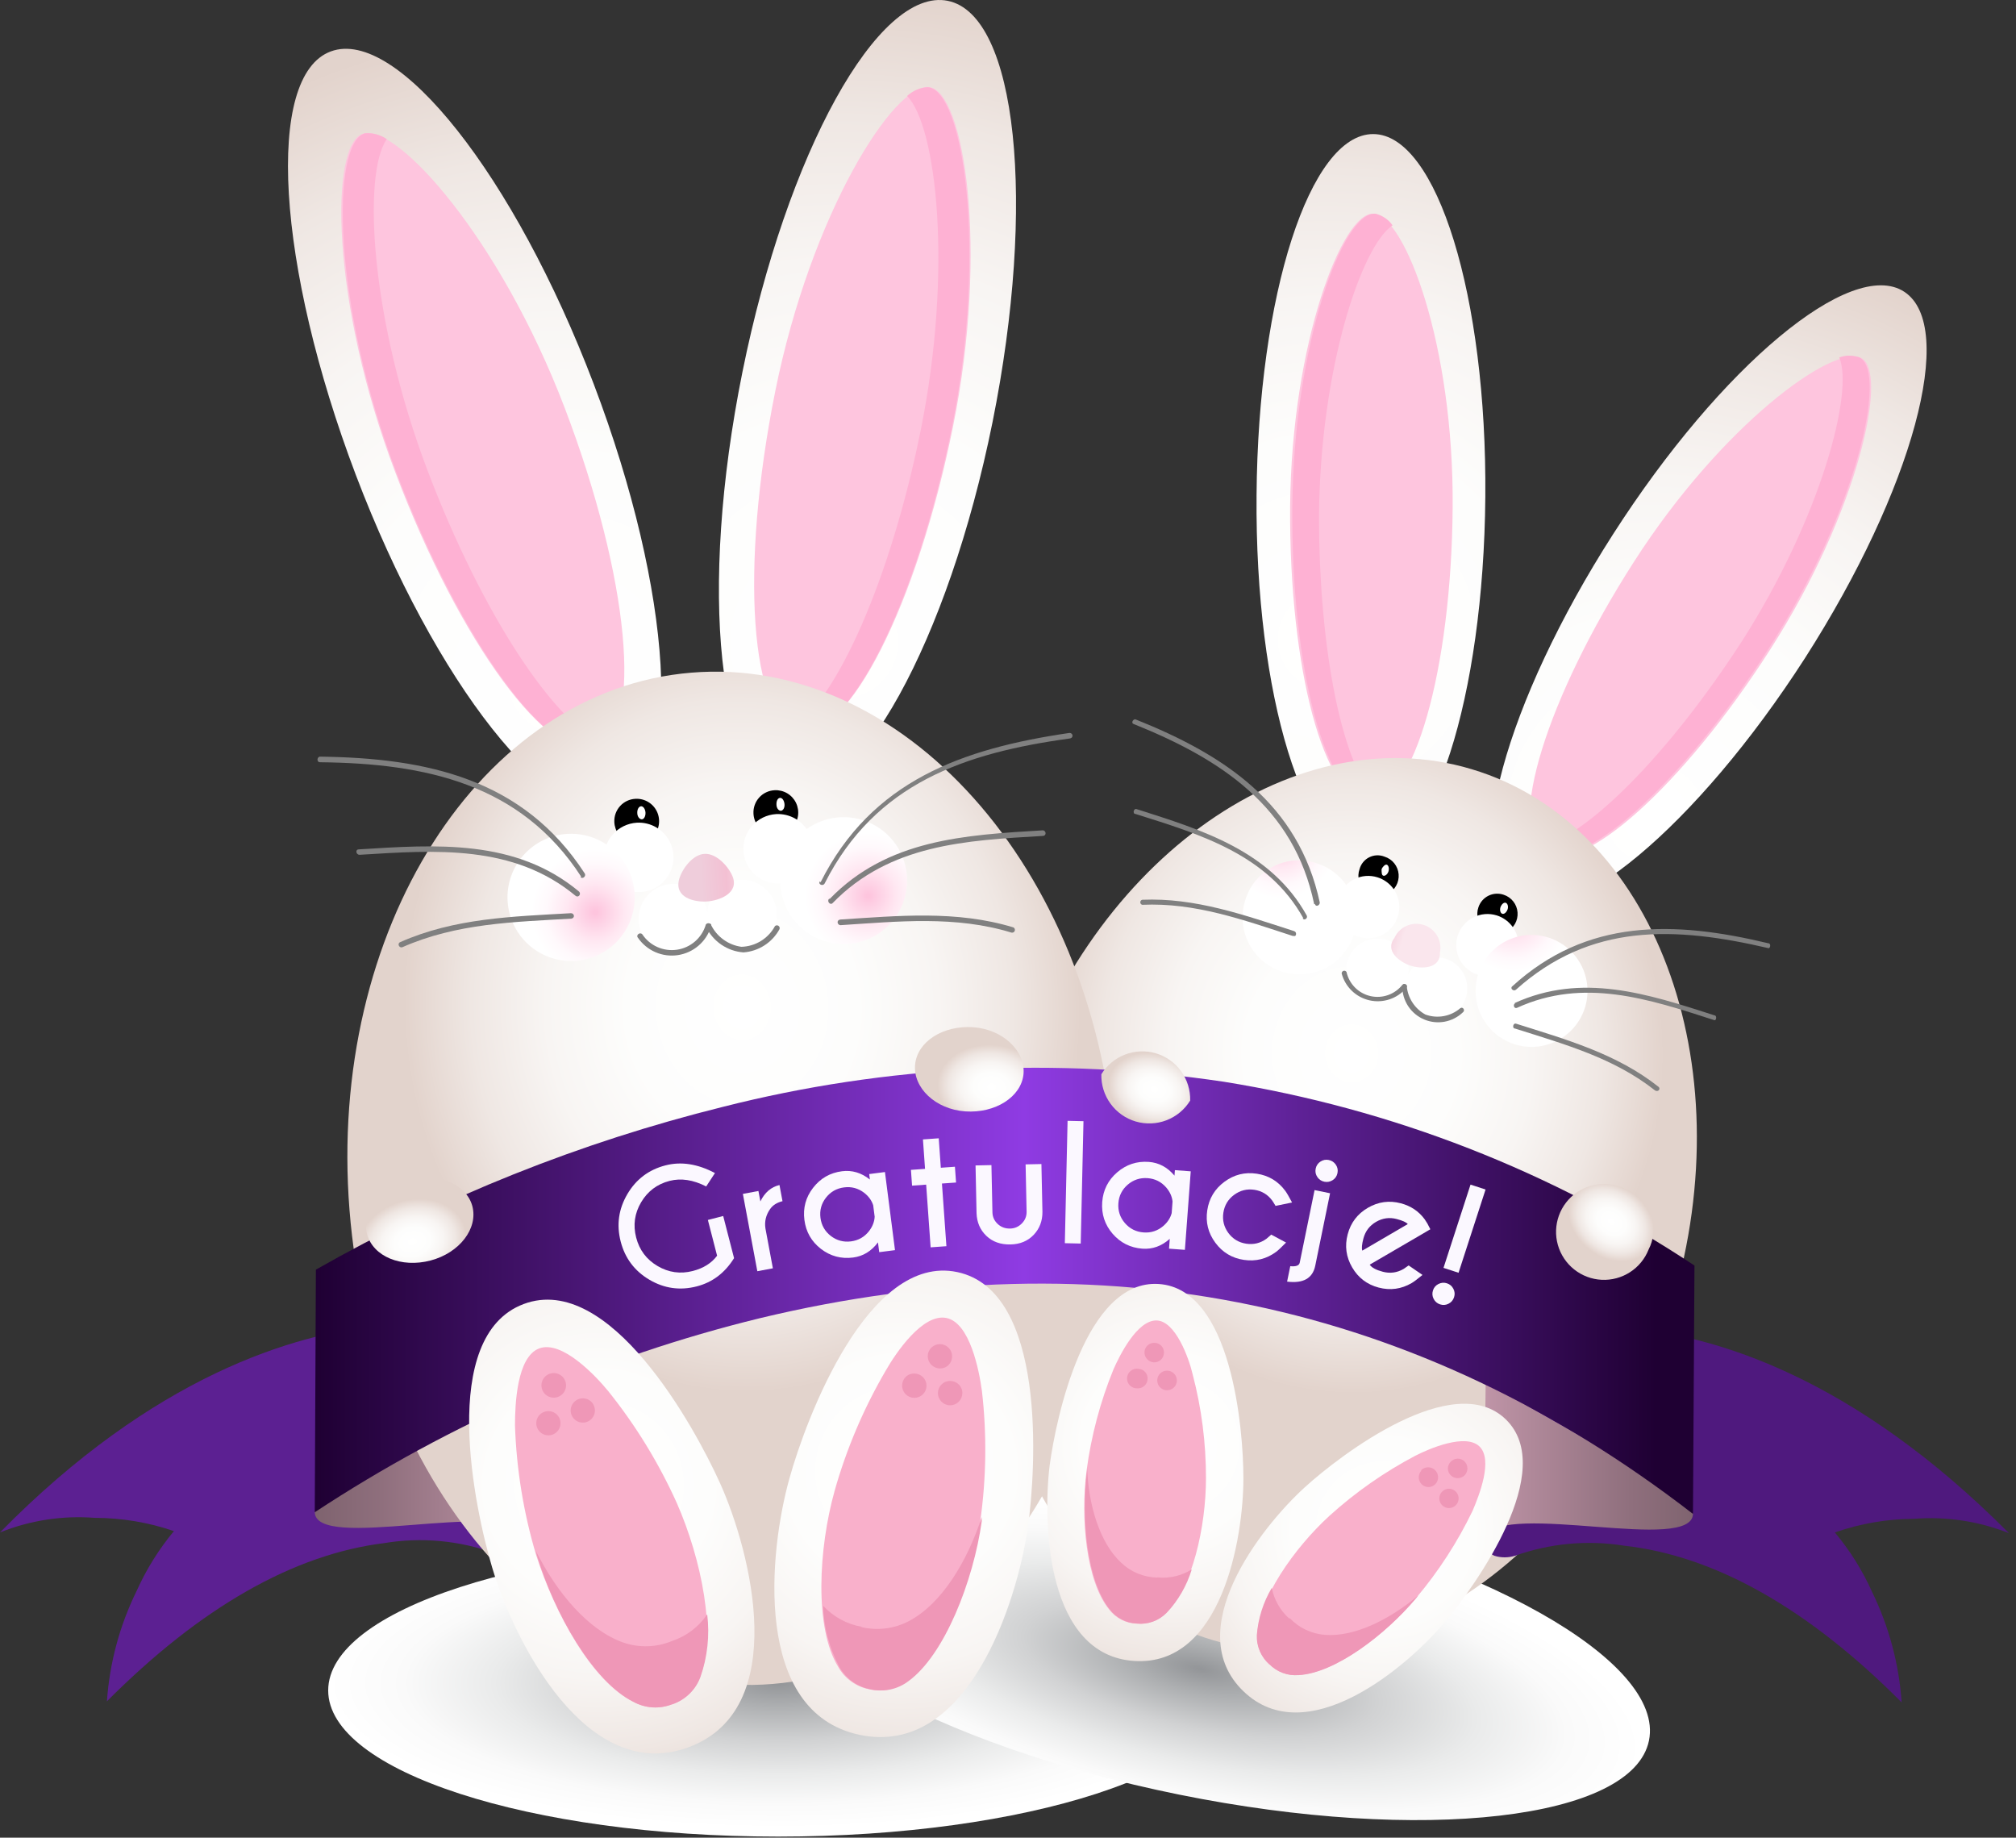 <svg width="271" height="247" viewBox="0 0 271 247" fill="none" xmlns="http://www.w3.org/2000/svg">
<rect x="0" y="0" width="271" height="247" fill="#333333" stroke="none"/>
<path style="mix-blend-mode:multiply" d="M104.593 246.855C137.993 246.855 165.069 238.061 165.069 227.214C165.069 216.367 137.993 207.574 104.593 207.574C71.193 207.574 44.117 216.367 44.117 227.214C44.117 238.061 71.193 246.855 104.593 246.855Z" fill="url(#paint0_radial_19549_82254)"/>
<path style="mix-blend-mode:multiply" d="M221.665 233.937C219.508 244.572 191.239 247.833 158.505 241.211C125.772 234.589 100.989 220.568 103.146 209.932C105.304 199.297 133.573 196.036 166.306 202.683C199.04 209.33 223.822 223.302 221.665 233.937Z" fill="url(#paint1_radial_19549_82254)"/>
<path d="M168.912 66.556C168.686 93.42 175.383 115.268 183.962 115.318C192.54 115.368 199.438 93.671 199.664 66.782C199.89 39.892 193.167 18.07 184.614 18.02C176.061 17.97 169.112 39.666 168.912 66.556Z" fill="url(#paint2_radial_19549_82254)"/>
<path d="M173.425 68.061C173.275 89.884 178.016 107.618 184.036 107.668C190.056 107.718 195.097 90.109 195.273 68.237C195.449 46.364 188.877 29.107 184.663 28.73C180.449 28.354 173.601 46.289 173.425 68.061Z" fill="#FEC5DE"/>
<path d="M184.936 28.731C185.849 28.964 186.65 29.516 187.193 30.286C182.979 33.095 177.461 49.675 177.31 69.316C177.31 87.727 180.521 103.228 185.212 107.643C184.925 107.722 184.63 107.764 184.334 107.768C178.314 107.768 173.548 89.984 173.723 68.162C173.899 46.339 180.571 28.229 184.936 28.731Z" fill="#FEB1D3"/>
<path d="M242.634 88.455C228.111 111.03 210.578 125.728 203.454 121.063C196.33 116.397 202.325 94.45 216.823 71.824C231.322 49.199 248.855 34.55 255.979 39.216C263.102 43.882 257.132 65.829 242.634 88.455Z" fill="url(#paint3_radial_19549_82254)"/>
<path d="M237.995 87.249C226.231 105.635 212.535 117.876 207.518 114.615C202.502 111.354 207.87 93.846 219.659 75.485C231.448 57.124 246.347 46.288 250.16 48.094C253.973 49.9 249.784 68.863 237.995 87.249Z" fill="#FEC5DE"/>
<path d="M249.953 48.044C249.08 47.72 248.118 47.72 247.244 48.044C249.226 52.685 244.736 69.616 234.201 86.121C224.168 101.622 212.981 112.784 206.609 113.938C206.803 114.156 207.022 114.35 207.262 114.515C212.278 117.751 225.999 105.51 237.788 87.124C249.577 68.738 253.791 49.976 249.953 48.044Z" fill="#FEB1D3"/>
<path d="M224.802 175.119C215.195 207.426 187.453 227.743 163.021 220.444C138.59 213.145 126.425 181.038 136.032 148.731C145.639 116.424 173.306 96.056 197.812 103.38C222.318 110.705 234.409 142.786 224.802 175.119Z" fill="url(#paint4_radial_19549_82254)"/>
<path d="M198.739 121.941C198.56 122.45 198.538 123 198.673 123.521C198.809 124.043 199.097 124.512 199.501 124.869C199.904 125.226 200.405 125.454 200.939 125.525C201.473 125.596 202.017 125.505 202.499 125.266C202.982 125.026 203.382 124.648 203.649 124.18C203.916 123.712 204.037 123.175 203.996 122.638C203.956 122.1 203.757 121.587 203.424 121.164C203.09 120.74 202.638 120.426 202.125 120.261C201.793 120.147 201.441 120.1 201.09 120.123C200.739 120.146 200.396 120.238 200.082 120.394C199.767 120.551 199.486 120.768 199.255 121.033C199.025 121.299 198.849 121.608 198.739 121.941Z" fill="black"/>
<path d="M201.698 121.941C201.572 122.342 201.698 122.743 201.948 122.818C202.199 122.894 202.5 122.643 202.651 122.242C202.801 121.84 202.651 121.414 202.4 121.339C202.149 121.263 201.848 121.539 201.698 121.941Z" fill="white"/>
<path d="M182.757 116.823C182.577 117.332 182.553 117.884 182.688 118.407C182.823 118.93 183.112 119.4 183.516 119.758C183.921 120.116 184.423 120.344 184.959 120.415C185.495 120.485 186.039 120.393 186.522 120.151C187.005 119.91 187.405 119.529 187.67 119.059C187.936 118.588 188.054 118.049 188.011 117.511C187.967 116.972 187.764 116.459 187.427 116.037C187.09 115.615 186.634 115.304 186.118 115.143C185.789 115.01 185.435 114.949 185.08 114.963C184.725 114.977 184.377 115.067 184.059 115.226C183.741 115.385 183.461 115.609 183.237 115.885C183.012 116.16 182.849 116.48 182.757 116.823Z" fill="black"/>
<path d="M185.719 116.823C185.719 117.224 185.719 117.625 185.945 117.701C186.17 117.776 186.521 117.525 186.647 117.124C186.772 116.722 186.647 116.296 186.421 116.221C186.195 116.145 185.844 116.522 185.719 116.823Z" fill="white"/>
<path d="M181.177 129.063C180.924 129.852 180.91 130.698 181.138 131.495C181.366 132.292 181.825 133.003 182.457 133.539C183.089 134.074 183.866 134.411 184.689 134.505C185.512 134.599 186.344 134.447 187.081 134.068C187.818 133.689 188.426 133.101 188.828 132.376C189.23 131.652 189.408 130.824 189.34 129.999C189.272 129.173 188.961 128.386 188.445 127.737C187.93 127.089 187.233 126.607 186.444 126.354C185.387 126.015 184.237 126.11 183.25 126.618C182.262 127.126 181.516 128.006 181.177 129.063Z" fill="white"/>
<path d="M189.06 131.573C188.807 132.362 188.793 133.208 189.021 134.005C189.249 134.801 189.708 135.513 190.34 136.048C190.972 136.584 191.748 136.92 192.572 137.015C193.395 137.109 194.227 136.957 194.964 136.578C195.701 136.199 196.309 135.61 196.711 134.886C197.113 134.161 197.291 133.334 197.223 132.508C197.155 131.683 196.843 130.896 196.328 130.247C195.812 129.598 195.116 129.117 194.327 128.864C193.269 128.525 192.12 128.62 191.132 129.128C190.145 129.636 189.399 130.515 189.06 131.573Z" fill="white"/>
<path d="M195.95 125.754C195.697 126.543 195.684 127.389 195.911 128.186C196.139 128.983 196.598 129.694 197.23 130.229C197.862 130.765 198.639 131.102 199.462 131.196C200.285 131.29 201.118 131.138 201.855 130.759C202.592 130.38 203.199 129.791 203.601 129.067C204.004 128.343 204.182 127.515 204.114 126.689C204.045 125.864 203.734 125.077 203.218 124.428C202.703 123.779 202.007 123.298 201.218 123.045C200.16 122.713 199.014 122.811 198.028 123.318C197.042 123.825 196.295 124.7 195.95 125.754Z" fill="white"/>
<path d="M179.927 120.638C179.674 121.426 179.66 122.273 179.888 123.069C180.116 123.866 180.575 124.577 181.207 125.113C181.839 125.649 182.616 125.985 183.439 126.079C184.262 126.173 185.094 126.022 185.831 125.643C186.568 125.264 187.176 124.675 187.578 123.95C187.98 123.226 188.158 122.398 188.09 121.573C188.022 120.747 187.711 119.96 187.195 119.311C186.68 118.663 185.983 118.181 185.194 117.929C184.137 117.589 182.987 117.684 182 118.192C181.012 118.7 180.266 119.58 179.927 120.638Z" fill="white"/>
<path d="M189.031 132.801C188.438 133.501 187.665 134.026 186.796 134.317C185.926 134.608 184.993 134.656 184.098 134.454C183.204 134.252 182.381 133.809 181.721 133.173C181.06 132.537 180.587 131.731 180.352 130.845C180.348 130.766 180.369 130.688 180.414 130.624C180.459 130.559 180.524 130.511 180.599 130.488C180.675 130.465 180.755 130.468 180.829 130.496C180.902 130.524 180.964 130.576 181.004 130.644C181.179 131.434 181.574 132.158 182.145 132.732C182.715 133.306 183.437 133.705 184.226 133.884C185.015 134.063 185.838 134.014 186.6 133.742C187.362 133.47 188.031 132.987 188.529 132.35C188.83 132.049 189.332 132.5 189.031 132.801Z" fill="#808080"/>
<path d="M189.102 132.551C189.177 133.343 189.444 134.105 189.881 134.769C190.319 135.434 190.912 135.981 191.61 136.363C192.397 136.651 193.247 136.723 194.071 136.573C194.896 136.423 195.665 136.057 196.301 135.51C196.652 135.26 197.003 135.811 196.652 136.062C195.972 136.716 195.115 137.155 194.187 137.325C193.259 137.496 192.302 137.39 191.434 137.022C190.565 136.653 189.825 136.038 189.303 135.252C188.782 134.466 188.502 133.544 188.5 132.601C188.5 132.174 189.077 132.149 189.152 132.601L189.102 132.551Z" fill="#808080"/>
<path style="mix-blend-mode:multiply" d="M198.656 131.069C198.24 132.486 198.25 133.994 198.685 135.404C199.12 136.815 199.96 138.067 201.101 139.004C202.242 139.941 203.633 140.522 205.102 140.674C206.57 140.826 208.051 140.543 209.36 139.859C210.668 139.176 211.747 138.123 212.462 136.831C213.176 135.539 213.495 134.065 213.378 132.593C213.261 131.122 212.714 129.717 211.804 128.554C210.895 127.391 209.663 126.521 208.263 126.053C207.304 125.732 206.289 125.608 205.281 125.688C204.272 125.768 203.29 126.05 202.393 126.519C201.497 126.987 200.703 127.631 200.061 128.413C199.419 129.195 198.941 130.098 198.656 131.069Z" fill="url(#paint5_radial_19549_82254)"/>
<path style="mix-blend-mode:multiply" d="M167.378 121.038C166.928 122.481 166.916 124.026 167.342 125.476C167.769 126.927 168.616 128.218 169.777 129.188C170.937 130.157 172.359 130.761 173.862 130.923C175.365 131.085 176.883 130.798 178.223 130.098C179.563 129.398 180.666 128.317 181.392 126.991C182.118 125.665 182.435 124.153 182.303 122.647C182.17 121.14 181.595 119.707 180.648 118.528C179.702 117.349 178.427 116.477 176.985 116.021C176.026 115.7 175.012 115.576 174.003 115.656C172.994 115.737 172.012 116.019 171.116 116.488C170.219 116.956 169.426 117.6 168.783 118.382C168.141 119.164 167.663 120.067 167.378 121.038Z" fill="url(#paint6_radial_19549_82254)"/>
<path d="M187.45 126.055C186.095 127.81 188.152 129.315 189.607 129.792C191.062 130.269 193.645 130.243 193.57 128.011C193.72 127.234 193.579 126.429 193.175 125.748C192.771 125.068 192.132 124.559 191.378 124.318C190.624 124.077 189.808 124.12 189.084 124.44C188.36 124.76 187.779 125.335 187.45 126.055Z" fill="url(#paint7_linear_19549_82254)"/>
<path d="M176.66 121.538C173.951 108.445 164.119 102.023 152.38 97.308C151.978 97.157 152.38 96.555 152.681 96.706C164.595 101.471 174.553 108.018 177.413 121.312C177.413 121.714 176.861 121.939 176.761 121.513L176.66 121.538Z" fill="#808080"/>
<path d="M175.202 123.422C170.461 114.893 161.481 112.184 152.627 109.4C152.225 109.4 152.376 108.623 152.777 108.748C161.682 111.582 170.837 114.392 175.653 123.046C175.854 123.422 175.302 123.798 175.101 123.422H175.202Z" fill="#808080"/>
<path d="M173.782 125.802C167.135 123.645 160.638 121.287 153.539 121.614C153.465 121.593 153.4 121.549 153.353 121.488C153.307 121.427 153.281 121.352 153.281 121.275C153.281 121.198 153.307 121.123 153.353 121.062C153.4 121.001 153.465 120.957 153.539 120.936C160.688 120.635 167.26 122.993 173.957 125.15C174.384 125.276 174.233 125.928 173.957 125.802H173.782Z" fill="#808080"/>
<path d="M203.278 132.576C213.311 123.421 225.025 123.747 237.692 126.782C238.118 126.782 237.968 127.535 237.692 127.434C225.075 124.499 213.788 124.048 203.779 133.028C203.453 133.304 202.952 132.852 203.278 132.576Z" fill="#808080"/>
<path d="M203.574 134.833C212.629 130.694 221.434 133.554 230.439 136.463C230.84 136.463 230.715 137.241 230.439 137.115C221.609 134.256 212.88 131.371 203.926 135.46C203.524 135.636 203.324 135.008 203.7 134.833H203.574Z" fill="#808080"/>
<path d="M203.8 137.592C210.523 139.724 217.295 141.605 222.939 146.07C223.265 146.321 222.939 146.822 222.487 146.572C216.944 142.182 210.272 140.351 203.65 138.244C203.249 138.244 203.374 137.466 203.8 137.592Z" fill="#808080"/>
<path d="M14.373 228.671C14.73 223.518 16.084 218.483 18.361 213.847C19.661 210.948 21.349 208.24 23.378 205.795C19.955 204.618 16.361 204.017 12.742 204.014C8.401 203.675 4.04 204.345 0 205.971C20.619 185.001 39.456 179.232 51.371 178.128C65.016 176.849 69.105 180.887 70.083 181.364L70.434 206.221C70.434 206.221 70.434 208.203 69.13 208.73C68.232 209.013 67.269 209.013 66.371 208.73C61.672 207.047 56.621 206.59 51.697 207.4C39.456 208.905 26.914 216.079 14.373 228.671Z" fill="#5C2092"/>
<path d="M42.312 203.21C42.312 208.653 67.396 201.479 70.431 206.22V187.207L42.839 201.103L42.312 203.21Z" fill="url(#paint8_linear_19549_82254)"/>
<path d="M255.63 228.822C255.275 223.671 253.929 218.638 251.667 213.997C250.372 211.104 248.684 208.403 246.65 205.971C250.078 204.776 253.68 204.157 257.311 204.14C261.65 203.805 266.008 204.466 270.053 206.071C249.259 185.151 230.547 179.458 218.532 178.479C205.012 177.125 200.873 181.163 199.995 181.74L199.594 206.598C199.594 206.598 199.594 208.579 200.873 209.106C201.779 209.393 202.751 209.393 203.657 209.106C208.35 207.434 213.387 206.968 218.306 207.752C230.572 209.106 243.138 216.255 255.63 228.822Z" fill="#4F197E"/>
<path d="M227.579 203.436C227.579 208.854 202.496 201.755 199.461 206.496L199.712 185.777L227.028 201.304L227.579 203.436Z" fill="url(#paint9_linear_19549_82254)"/>
<path d="M47.836 63.847C58.471 91.84 74.274 111.856 83.128 108.495C91.983 105.134 90.478 79.674 79.817 51.631C69.157 23.588 53.354 3.647 44.475 6.908C35.595 10.169 37.175 35.728 47.836 63.847Z" fill="url(#paint10_radial_19549_82254)"/>
<path d="M53.151 63.522C61.805 86.423 73.92 102.828 80.216 100.42C86.512 98.012 84.606 77.644 75.927 54.868C67.248 32.093 53.477 16.717 48.862 17.946C44.246 19.175 44.472 40.746 53.151 63.522Z" fill="#FEC5DE"/>
<path d="M49.065 17.92C50.104 17.833 51.141 18.108 52 18.698C48.739 23.288 49.717 42.803 57.493 63.296C64.793 82.51 74.575 97.284 81.222 99.993C80.958 100.185 80.672 100.345 80.369 100.469C74.073 102.978 61.958 86.322 53.304 63.547C44.651 40.771 44.475 19.174 49.065 17.92Z" fill="#FEB1D3"/>
<path d="M133.419 56.749C127.474 86.172 115.133 108.496 105.827 106.615C96.521 104.733 93.862 79.399 99.807 49.976C105.752 20.554 118.068 -1.771 127.399 0.111C136.73 1.992 139.338 27.326 133.419 56.749Z" fill="url(#paint11_radial_19549_82254)"/>
<path d="M128.105 57.351C123.289 81.255 114.033 99.516 107.436 98.186C100.839 96.857 99.409 76.389 104.225 52.535C109.041 28.68 120.178 11.172 124.894 11.699C129.61 12.226 132.946 33.471 128.105 57.351Z" fill="#FEC5DE"/>
<path d="M124.745 11.725C123.698 11.767 122.701 12.186 121.936 12.903C125.899 16.917 128.107 36.331 123.767 57.828C119.704 77.894 112.48 94.123 106.359 97.961C106.65 98.118 106.963 98.228 107.287 98.287C113.884 99.617 123.14 81.331 127.956 57.452C132.772 33.572 129.461 12.176 124.745 11.725Z" fill="#FEB1D3"/>
<path d="M149.821 154.148C152.881 191.773 132.263 224.005 103.868 226.338C75.474 228.67 49.939 200.126 46.979 162.601C44.019 125.076 64.537 92.744 92.932 90.411C121.326 88.078 146.836 116.523 149.821 154.148Z" fill="url(#paint12_radial_19549_82254)"/>
<path d="M101.285 109.349C101.311 109.946 101.514 110.521 101.868 111.002C102.221 111.483 102.71 111.848 103.272 112.051C103.834 112.253 104.443 112.284 105.022 112.139C105.602 111.994 106.125 111.68 106.525 111.238C106.926 110.795 107.185 110.242 107.271 109.652C107.357 109.061 107.265 108.458 107.007 107.919C106.749 107.38 106.337 106.931 105.823 106.627C105.309 106.323 104.716 106.18 104.12 106.214C103.727 106.233 103.343 106.33 102.988 106.498C102.633 106.666 102.315 106.902 102.052 107.194C101.789 107.485 101.585 107.825 101.454 108.195C101.322 108.565 101.265 108.957 101.285 109.349Z" fill="black"/>
<path d="M104.377 108.144C104.377 108.621 104.678 108.997 104.979 108.972C105.28 108.947 105.506 108.546 105.456 108.069C105.406 107.593 105.155 107.216 104.854 107.241C104.553 107.267 104.352 107.643 104.377 108.144Z" fill="white"/>
<path d="M82.581 110.479C82.602 111.077 82.8 111.655 83.151 112.139C83.502 112.624 83.99 112.992 84.551 113.199C85.113 113.405 85.723 113.439 86.304 113.297C86.885 113.155 87.411 112.843 87.814 112.401C88.217 111.959 88.479 111.406 88.567 110.815C88.654 110.223 88.564 109.618 88.306 109.078C88.049 108.538 87.636 108.087 87.121 107.783C86.607 107.478 86.013 107.334 85.415 107.368C84.628 107.407 83.888 107.756 83.357 108.339C82.826 108.922 82.547 109.691 82.581 110.479Z" fill="black"/>
<path d="M85.666 109.273C85.666 109.75 85.967 110.126 86.268 110.126C86.569 110.126 86.795 109.7 86.77 109.223C86.745 108.747 86.469 108.345 86.168 108.37C85.867 108.395 85.641 108.797 85.666 109.273Z" fill="white"/>
<path d="M85.864 123.823C85.934 124.739 86.274 125.613 86.839 126.337C87.405 127.061 88.172 127.602 89.043 127.892C89.915 128.181 90.853 128.207 91.74 127.966C92.626 127.725 93.421 127.228 94.026 126.537C94.631 125.845 95.019 124.991 95.14 124.08C95.261 123.17 95.111 122.243 94.708 121.418C94.305 120.592 93.667 119.904 92.875 119.439C92.082 118.975 91.17 118.755 90.253 118.806C89.634 118.844 89.029 119.005 88.473 119.278C87.917 119.552 87.42 119.933 87.012 120.399C86.604 120.866 86.292 121.408 86.095 121.996C85.898 122.584 85.819 123.205 85.864 123.823Z" fill="white"/>
<path d="M95.094 123.27C95.165 124.187 95.505 125.062 96.072 125.786C96.639 126.51 97.408 127.05 98.281 127.339C99.154 127.628 100.093 127.652 100.98 127.409C101.867 127.166 102.662 126.666 103.265 125.972C103.869 125.278 104.254 124.421 104.372 123.509C104.491 122.597 104.337 121.671 103.93 120.846C103.523 120.021 102.882 119.335 102.086 118.874C101.291 118.412 100.376 118.196 99.459 118.253C98.84 118.288 98.234 118.446 97.677 118.719C97.121 118.991 96.624 119.373 96.218 119.84C95.811 120.308 95.502 120.852 95.309 121.441C95.116 122.03 95.043 122.652 95.094 123.27Z" fill="white"/>
<path d="M99.934 114.44C100.004 115.356 100.344 116.231 100.91 116.954C101.475 117.678 102.242 118.219 103.114 118.509C103.985 118.799 104.923 118.825 105.81 118.584C106.696 118.342 107.492 117.845 108.097 117.154C108.702 116.462 109.089 115.608 109.21 114.697C109.331 113.787 109.181 112.861 108.778 112.035C108.375 111.209 107.738 110.521 106.945 110.057C106.153 109.592 105.241 109.372 104.323 109.423C103.705 109.462 103.1 109.622 102.543 109.895C101.987 110.169 101.491 110.55 101.082 111.016C100.674 111.483 100.363 112.026 100.165 112.613C99.968 113.201 99.89 113.822 99.934 114.44Z" fill="white"/>
<path d="M81.215 115.594C81.286 116.51 81.625 117.385 82.191 118.109C82.757 118.833 83.523 119.373 84.395 119.663C85.267 119.953 86.205 119.979 87.091 119.738C87.978 119.497 88.773 118.999 89.378 118.308C89.983 117.617 90.37 116.762 90.492 115.852C90.613 114.941 90.463 114.015 90.059 113.189C89.657 112.364 89.019 111.676 88.226 111.211C87.434 110.746 86.522 110.526 85.605 110.578C84.986 110.616 84.381 110.776 83.825 111.05C83.268 111.323 82.772 111.704 82.364 112.171C81.956 112.637 81.644 113.18 81.447 113.767C81.249 114.355 81.171 114.976 81.215 115.594Z" fill="white"/>
<path d="M95.568 124.572C95.259 125.559 94.678 126.438 93.893 127.111C93.108 127.783 92.149 128.222 91.127 128.376C90.105 128.53 89.059 128.394 88.111 127.983C87.162 127.572 86.348 126.903 85.761 126.052C85.435 125.701 86.012 125.225 86.338 125.576C86.838 126.328 87.542 126.923 88.367 127.29C89.193 127.658 90.105 127.783 90.999 127.651C91.893 127.52 92.731 127.137 93.416 126.548C94.1 125.958 94.603 125.186 94.866 124.322C95.067 123.87 95.769 124.146 95.568 124.572Z" fill="#808080"/>
<path d="M95.573 124.299C95.959 125.09 96.534 125.773 97.247 126.289C97.96 126.806 98.789 127.138 99.661 127.259C100.592 127.233 101.5 126.962 102.293 126.473C103.085 125.984 103.735 125.295 104.176 124.474C104.239 124.415 104.321 124.379 104.408 124.373C104.495 124.367 104.581 124.391 104.652 124.441C104.723 124.491 104.774 124.565 104.797 124.648C104.82 124.732 104.813 124.821 104.778 124.901C104.295 125.782 103.599 126.529 102.753 127.072C101.908 127.615 100.939 127.938 99.937 128.011C98.875 127.933 97.853 127.576 96.972 126.977C96.091 126.378 95.384 125.559 94.92 124.6C94.695 124.199 95.372 123.898 95.623 124.299H95.573Z" fill="#808080"/>
<path style="mix-blend-mode:multiply" d="M104.899 118.881C105.001 120.565 105.601 122.181 106.623 123.525C107.644 124.868 109.041 125.878 110.637 126.427C112.232 126.976 113.955 127.039 115.587 126.608C117.218 126.178 118.686 125.273 119.803 124.008C120.92 122.744 121.637 121.176 121.863 119.504C122.089 117.831 121.813 116.13 121.072 114.614C120.33 113.098 119.155 111.836 117.696 110.989C116.237 110.141 114.559 109.745 112.875 109.851C110.621 109.993 108.515 111.023 107.019 112.716C105.524 114.409 104.761 116.626 104.899 118.881Z" fill="url(#paint13_radial_19549_82254)"/>
<path style="mix-blend-mode:multiply" d="M68.233 121.111C68.331 122.802 68.928 124.426 69.95 125.777C70.971 127.128 72.371 128.145 73.971 128.7C75.571 129.254 77.3 129.321 78.938 128.893C80.576 128.464 82.051 127.558 83.174 126.291C84.297 125.023 85.019 123.451 85.247 121.772C85.476 120.094 85.201 118.386 84.458 116.864C83.715 115.343 82.537 114.076 81.073 113.224C79.609 112.373 77.925 111.975 76.235 112.081C73.978 112.223 71.87 113.253 70.37 114.945C68.871 116.637 68.103 118.854 68.233 121.111Z" fill="url(#paint14_radial_19549_82254)"/>
<path d="M91.3 118.152C90.597 120.66 93.356 121.288 95.062 121.162C96.768 121.037 99.427 120.008 98.448 117.726C97.871 116.396 96.266 114.666 94.686 114.766C93.106 114.866 91.701 116.773 91.3 118.152Z" fill="url(#paint15_linear_19549_82254)"/>
<path d="M78.136 117.853C70.009 105.311 57.141 102.602 43.019 102.452C42.518 102.452 42.618 101.699 43.019 101.699C57.342 101.875 70.335 104.659 78.588 117.376C78.863 117.753 78.287 118.254 78.011 117.853H78.136Z" fill="#808080"/>
<path d="M77.379 120.411C69.001 113.463 58.541 114.266 48.333 114.893C47.856 114.893 47.73 114.19 48.207 114.165C58.617 113.513 69.302 112.735 77.805 119.809C78.182 120.11 77.805 120.712 77.379 120.411Z" fill="#808080"/>
<path d="M76.853 123.47C69.077 123.921 61.377 124.097 54.102 127.307C53.651 127.483 53.35 126.806 53.801 126.63C61.101 123.394 68.852 123.194 76.753 122.742C77.229 122.742 77.33 123.445 76.753 123.47H76.853Z" fill="#808080"/>
<path d="M110.31 118.578C117.183 104.933 129.348 100.619 143.771 98.512C144.248 98.512 144.373 99.189 143.771 99.264C129.7 101.196 117.66 105.284 110.862 118.729C110.661 119.155 109.959 118.904 110.185 118.478L110.31 118.578Z" fill="#808080"/>
<path d="M111.546 120.811C119.296 112.835 129.606 112.233 140.166 111.605C140.617 111.605 140.743 112.333 140.166 112.358C129.831 112.96 119.597 113.487 111.922 121.388C111.596 121.714 111.119 121.137 111.445 120.811H111.546Z" fill="#808080"/>
<path d="M112.874 123.597C120.75 123.096 128.551 122.318 136.227 124.651C136.308 124.693 136.371 124.762 136.404 124.847C136.438 124.932 136.439 125.026 136.408 125.112C136.378 125.197 136.317 125.269 136.238 125.314C136.158 125.358 136.065 125.372 135.976 125.353C128.451 123.045 120.75 123.848 113 124.35C112.523 124.35 112.398 123.622 113 123.597H112.874Z" fill="#808080"/>
<path d="M227.779 170.1C208.688 157.444 187.11 149.02 164.493 145.393C142.042 142.037 119.147 143.188 97.145 148.779C78.001 153.531 59.602 160.89 42.463 170.652L42.312 203.26C60.621 191.202 80.865 182.379 102.161 177.174C148.44 166.062 190.63 174.916 227.578 203.486L227.779 170.1Z" fill="url(#paint16_linear_19549_82254)"/>
<path d="M63.492 162.1C64.294 165.11 61.786 168.396 57.873 169.424C53.96 170.452 50.148 168.897 49.345 165.887C48.542 162.877 51.05 159.591 54.964 158.563C58.877 157.534 62.689 159.165 63.492 162.1Z" fill="url(#paint17_radial_19549_82254)"/>
<path d="M137.586 144.364C137.285 147.45 133.774 149.657 129.76 149.381C125.747 149.105 122.712 146.195 123.013 143.085C123.314 139.975 126.8 137.793 130.814 138.068C134.827 138.344 137.862 141.279 137.586 144.364Z" fill="url(#paint18_radial_19549_82254)"/>
<path d="M159.989 147.926C159.247 149.135 158.127 150.066 156.803 150.574C155.478 151.083 154.023 151.14 152.662 150.737C151.302 150.334 150.113 149.493 149.279 148.346C148.445 147.198 148.012 145.807 148.049 144.389C148.791 143.18 149.911 142.249 151.235 141.74C152.56 141.232 154.015 141.175 155.375 141.578C156.736 141.981 157.925 142.821 158.759 143.969C159.593 145.117 160.025 146.507 159.989 147.926Z" fill="url(#paint19_radial_19549_82254)"/>
<path d="M221.615 167.943C221.12 169.197 220.245 170.265 219.111 170.995C217.978 171.726 216.644 172.083 215.297 172.016C213.951 171.949 212.659 171.461 211.604 170.621C210.549 169.781 209.784 168.632 209.416 167.335C209.048 166.037 209.097 164.657 209.555 163.389C210.012 162.121 210.856 161.028 211.968 160.264C213.079 159.501 214.402 159.105 215.75 159.132C217.098 159.16 218.404 159.609 219.483 160.418C220.732 161.162 221.649 162.357 222.045 163.756C222.442 165.156 222.288 166.653 221.615 167.943Z" fill="url(#paint20_radial_19549_82254)"/>
<path d="M96.768 199.298C100.957 208.579 106.35 229.724 92.579 234.841C78.808 239.958 69.076 220.468 66.166 210.711C63.784 202.734 58.867 179.582 70.406 175.268C81.944 170.954 93.357 191.773 96.768 199.298Z" fill="url(#paint21_radial_19549_82254)"/>
<path d="M90.397 229.047C89.555 229.388 88.648 229.539 87.742 229.487C86.835 229.435 85.951 229.182 85.154 228.746C79.586 226.011 74.569 216.856 72.061 208.98C70.381 203.338 69.428 197.505 69.227 191.622C69.227 188.863 69.452 182.366 72.487 181.238C75.522 180.109 80.012 184.85 81.743 186.957C85.444 191.563 88.545 196.62 90.974 202.007C94.285 209.532 96.417 219.816 94.059 225.46C93.748 226.314 93.248 227.086 92.596 227.72C91.945 228.355 91.159 228.834 90.297 229.122L90.397 229.047Z" fill="#F9B0CB"/>
<path d="M90.326 220.568C88.242 221.433 85.913 221.504 83.78 220.769C79.064 219.113 74.825 214.046 72.016 208.428L72.166 208.98C74.474 216.73 79.691 226.011 85.159 228.745C85.956 229.181 86.84 229.434 87.747 229.487C88.653 229.539 89.56 229.388 90.402 229.046C91.264 228.758 92.05 228.279 92.701 227.645C93.353 227.011 93.853 226.238 94.164 225.384C95.103 222.689 95.412 219.814 95.067 216.981C93.928 218.67 92.261 219.931 90.326 220.568Z" fill="#EF97B7"/>
<path d="M75.979 185.601C76.098 185.908 76.124 186.243 76.053 186.565C75.981 186.886 75.815 187.178 75.576 187.405C75.338 187.632 75.037 187.782 74.712 187.837C74.388 187.892 74.054 187.848 73.754 187.713C73.454 187.577 73.202 187.355 73.029 187.075C72.856 186.795 72.77 186.47 72.782 186.141C72.795 185.812 72.905 185.494 73.099 185.229C73.293 184.963 73.562 184.761 73.872 184.648C74.278 184.501 74.725 184.518 75.119 184.696C75.513 184.874 75.821 185.199 75.979 185.601Z" fill="#EF97B7"/>
<path d="M79.869 189.013C79.981 189.314 80.002 189.643 79.929 189.956C79.855 190.27 79.69 190.554 79.455 190.774C79.22 190.994 78.924 191.14 78.607 191.192C78.289 191.244 77.963 191.202 77.669 191.069C77.376 190.936 77.128 190.719 76.958 190.446C76.787 190.173 76.702 189.855 76.712 189.533C76.722 189.211 76.827 188.9 77.013 188.637C77.2 188.375 77.461 188.174 77.762 188.059C77.962 187.979 78.177 187.941 78.393 187.946C78.609 187.951 78.821 187.999 79.018 188.088C79.215 188.177 79.391 188.305 79.537 188.464C79.684 188.622 79.796 188.809 79.869 189.013Z" fill="#EF97B7"/>
<path d="M75.252 190.744C75.36 191.047 75.376 191.374 75.299 191.686C75.221 191.998 75.053 192.28 74.815 192.497C74.578 192.714 74.282 192.855 73.964 192.904C73.646 192.953 73.321 192.907 73.03 192.771C72.738 192.636 72.493 192.417 72.326 192.143C72.158 191.869 72.075 191.551 72.087 191.23C72.099 190.909 72.206 190.599 72.394 190.338C72.583 190.077 72.844 189.878 73.145 189.766C73.347 189.69 73.563 189.655 73.779 189.663C73.995 189.672 74.207 189.723 74.403 189.814C74.599 189.905 74.775 190.034 74.921 190.194C75.066 190.353 75.179 190.54 75.252 190.744Z" fill="#EF97B7"/>
<path d="M106.132 198.671C103.372 208.479 101.115 230.176 115.588 233.186C130.061 236.196 136.683 215.452 138.163 205.369C139.317 197.141 140.671 173.513 128.681 170.979C116.692 168.446 108.364 190.645 106.132 198.671Z" fill="url(#paint22_radial_19549_82254)"/>
<path d="M116.867 227.065C117.731 227.258 118.627 227.261 119.493 227.075C120.359 226.888 121.175 226.517 121.884 225.987C126.9 222.475 130.638 212.517 131.766 204.49C132.591 198.671 132.667 192.77 131.992 186.932C131.616 184.198 130.387 177.802 127.226 177.149C124.066 176.497 120.479 181.74 119.049 184.248C116.097 189.306 113.796 194.717 112.201 200.352C110.019 208.152 109.467 218.788 112.653 224.005C113.091 224.801 113.701 225.488 114.439 226.018C115.177 226.547 116.023 226.905 116.917 227.065H116.867Z" fill="#F9B0CB"/>
<path d="M115.665 218.663C117.86 219.219 120.184 218.942 122.187 217.885C126.601 215.553 130.013 209.884 131.969 203.914V204.491C130.841 212.518 126.953 222.476 122.086 225.987C121.377 226.518 120.562 226.889 119.696 227.075C118.83 227.262 117.934 227.258 117.07 227.066C116.176 226.906 115.329 226.548 114.591 226.018C113.854 225.489 113.244 224.801 112.806 224.006C111.466 221.483 110.728 218.684 110.648 215.829C112.029 217.321 113.863 218.317 115.866 218.663H115.665Z" fill="#EF97B7"/>
<path d="M124.741 181.964C124.659 182.389 124.747 182.83 124.986 183.191C125.225 183.552 125.596 183.805 126.02 183.896C126.229 183.943 126.446 183.948 126.658 183.911C126.869 183.873 127.071 183.794 127.251 183.677C127.431 183.56 127.586 183.408 127.706 183.23C127.826 183.052 127.91 182.852 127.951 182.641C128.041 182.216 127.958 181.772 127.721 181.407C127.483 181.043 127.11 180.787 126.685 180.697C126.259 180.608 125.815 180.691 125.45 180.928C125.086 181.166 124.831 181.538 124.741 181.964Z" fill="#EF97B7"/>
<path d="M121.301 185.904C121.256 186.114 121.254 186.332 121.294 186.544C121.333 186.756 121.414 186.957 121.532 187.138C121.649 187.318 121.801 187.474 121.979 187.596C122.157 187.718 122.357 187.803 122.568 187.848C122.778 187.892 122.996 187.895 123.208 187.855C123.42 187.815 123.621 187.734 123.802 187.617C123.982 187.499 124.138 187.347 124.26 187.169C124.382 186.992 124.467 186.792 124.512 186.581C124.555 186.37 124.557 186.152 124.516 185.941C124.476 185.729 124.394 185.528 124.275 185.348C124.156 185.169 124.002 185.015 123.823 184.895C123.645 184.775 123.444 184.691 123.232 184.649C123.023 184.602 122.806 184.597 122.595 184.634C122.383 184.672 122.182 184.751 122.002 184.868C121.821 184.985 121.667 185.137 121.546 185.315C121.426 185.493 121.343 185.693 121.301 185.904Z" fill="#EF97B7"/>
<path d="M126.113 186.906C126.024 187.332 126.107 187.776 126.344 188.14C126.582 188.505 126.954 188.76 127.38 188.85C127.806 188.94 128.25 188.857 128.614 188.619C128.979 188.382 129.234 188.009 129.324 187.583C129.372 187.374 129.377 187.157 129.339 186.946C129.302 186.734 129.222 186.533 129.105 186.352C128.988 186.172 128.836 186.018 128.659 185.897C128.481 185.777 128.281 185.693 128.07 185.652C127.859 185.604 127.641 185.598 127.428 185.636C127.215 185.673 127.011 185.752 126.829 185.869C126.647 185.986 126.49 186.138 126.367 186.316C126.244 186.494 126.158 186.694 126.113 186.906Z" fill="#EF97B7"/>
<path d="M167.144 198.694C167.144 206.828 164.198 223.997 152.481 223.25C140.764 222.502 140.127 205.07 141.094 197.002C141.973 190.407 145.952 171.941 155.757 172.579C165.561 173.216 167.144 192.056 167.144 198.694Z" fill="url(#paint23_radial_19549_82254)"/>
<path d="M152.813 218.237C152.09 218.216 151.381 218.034 150.738 217.703C150.095 217.372 149.535 216.901 149.098 216.325C145.998 212.543 145.229 204.08 146.064 197.661C146.684 192.998 147.896 188.432 149.67 184.075C150.549 182.075 152.857 177.48 155.429 177.48C158.001 177.48 159.826 182.581 160.309 184.669C161.516 189.246 162.122 193.961 162.112 198.694C162.112 205.157 160.287 213.467 156.726 216.808C156.219 217.326 155.602 217.723 154.921 217.97C154.24 218.218 153.512 218.309 152.791 218.237H152.813Z" fill="#F9B0CB"/>
<path d="M155.52 212.038C153.712 211.993 151.987 211.271 150.684 210.016C147.782 207.29 146.287 202.19 146.134 197.178V197.639C145.298 204.058 146.134 212.522 149.167 216.303C149.604 216.879 150.165 217.35 150.808 217.681C151.451 218.012 152.16 218.195 152.882 218.216C153.603 218.287 154.331 218.196 155.012 217.949C155.694 217.702 156.31 217.304 156.817 216.787C158.382 215.125 159.541 213.124 160.203 210.939C158.827 211.802 157.202 212.181 155.586 212.016L155.52 212.038Z" fill="#EF97B7"/>
<path d="M156.462 181.878C156.453 182.05 156.411 182.219 156.336 182.375C156.262 182.531 156.157 182.67 156.028 182.785C155.899 182.899 155.748 182.987 155.585 183.043C155.422 183.098 155.249 183.121 155.077 183.109C154.729 183.081 154.405 182.918 154.176 182.656C153.946 182.393 153.827 182.051 153.846 181.702C153.857 181.53 153.902 181.361 153.979 181.207C154.056 181.052 154.164 180.914 154.295 180.802C154.426 180.689 154.578 180.604 154.742 180.551C154.907 180.498 155.08 180.478 155.253 180.493C155.424 180.501 155.592 180.544 155.747 180.619C155.901 180.694 156.039 180.799 156.152 180.928C156.265 181.058 156.35 181.208 156.404 181.372C156.457 181.535 156.477 181.707 156.462 181.878Z" fill="#EF97B7"/>
<path d="M158.197 185.636C158.179 185.896 158.085 186.145 157.926 186.351C157.766 186.558 157.55 186.712 157.303 186.795C157.056 186.879 156.79 186.887 156.538 186.819C156.286 186.751 156.06 186.61 155.889 186.414C155.717 186.218 155.608 185.975 155.574 185.717C155.54 185.459 155.583 185.196 155.699 184.962C155.814 184.728 155.996 184.534 156.221 184.404C156.447 184.273 156.706 184.213 156.966 184.229C157.14 184.24 157.309 184.286 157.465 184.363C157.621 184.439 157.76 184.546 157.874 184.677C157.989 184.808 158.076 184.96 158.131 185.124C158.187 185.289 158.209 185.463 158.197 185.636Z" fill="#EF97B7"/>
<path d="M154.261 185.372C154.253 185.545 154.21 185.714 154.136 185.869C154.061 186.025 153.956 186.164 153.827 186.279C153.698 186.394 153.548 186.481 153.384 186.537C153.221 186.593 153.048 186.615 152.876 186.604C152.691 186.612 152.506 186.58 152.333 186.512C152.161 186.444 152.005 186.34 151.875 186.207C151.746 186.075 151.646 185.916 151.581 185.742C151.517 185.568 151.491 185.382 151.503 185.197C151.515 185.012 151.567 184.832 151.654 184.668C151.74 184.504 151.861 184.36 152.007 184.246C152.153 184.132 152.322 184.05 152.502 184.005C152.682 183.961 152.869 183.955 153.052 183.988C153.223 183.996 153.392 184.039 153.546 184.113C153.701 184.188 153.839 184.293 153.951 184.423C154.064 184.552 154.15 184.703 154.203 184.866C154.256 185.029 154.276 185.201 154.261 185.372Z" fill="#EF97B7"/>
<path d="M175.38 199.919C169.358 205.409 158.704 219.179 167.141 227.317C175.577 235.456 188.962 224.241 194.191 218.064C198.47 212.976 209.419 197.561 202.415 190.775C195.411 183.989 180.283 195.451 175.38 199.919Z" fill="url(#paint24_radial_19549_82254)"/>
<path d="M170.62 223.672C171.129 224.193 171.747 224.594 172.43 224.846C173.113 225.098 173.843 225.195 174.568 225.129C179.442 224.873 186.214 219.732 190.363 214.781C193.377 211.206 195.93 207.265 197.96 203.051C198.85 200.955 200.73 196.2 198.87 194.411C197.009 192.622 192.174 194.681 190.263 195.659C186.099 197.851 182.227 200.557 178.737 203.714C173.961 208.067 169.089 215.026 169.01 219.92C168.984 220.65 169.121 221.377 169.413 222.047C169.704 222.717 170.141 223.313 170.692 223.793L170.62 223.672Z" fill="#F9B0CB"/>
<path d="M173.389 217.508C174.633 218.814 176.319 219.609 178.118 219.74C182.092 220.047 186.817 217.662 190.659 214.444C190.568 214.569 190.47 214.689 190.365 214.803C186.216 219.753 179.444 224.895 174.571 225.151C173.844 225.213 173.113 225.113 172.431 224.857C171.749 224.601 171.132 224.196 170.626 223.672C170.074 223.192 169.637 222.596 169.346 221.926C169.055 221.256 168.917 220.529 168.943 219.799C169.116 217.546 169.806 215.363 170.96 213.42C171.267 215.012 172.088 216.459 173.296 217.54L173.389 217.508Z" fill="#EF97B7"/>
<path d="M195.013 196.472C194.89 196.593 194.793 196.738 194.728 196.898C194.662 197.058 194.63 197.23 194.633 197.402C194.636 197.575 194.674 197.745 194.745 197.903C194.816 198.06 194.918 198.202 195.045 198.319C195.296 198.556 195.63 198.686 195.975 198.68C196.321 198.674 196.65 198.532 196.892 198.286C197.131 198.032 197.262 197.695 197.256 197.346C197.251 196.997 197.11 196.664 196.863 196.418C196.738 196.299 196.591 196.205 196.431 196.143C196.27 196.082 196.099 196.052 195.926 196.057C195.754 196.062 195.585 196.102 195.428 196.173C195.271 196.244 195.13 196.346 195.013 196.472Z" fill="#EF97B7"/>
<path d="M191.079 197.657C190.841 197.908 190.712 198.242 190.718 198.587C190.724 198.932 190.865 199.262 191.111 199.504C191.234 199.624 191.379 199.719 191.539 199.782C191.699 199.846 191.869 199.877 192.041 199.874C192.213 199.871 192.382 199.834 192.54 199.765C192.697 199.695 192.839 199.596 192.958 199.471C193.078 199.342 193.171 199.191 193.232 199.026C193.294 198.861 193.322 198.685 193.315 198.509C193.309 198.333 193.268 198.16 193.194 198C193.121 197.839 193.017 197.695 192.888 197.575C192.759 197.455 192.607 197.362 192.442 197.301C192.277 197.239 192.101 197.211 191.925 197.218C191.749 197.224 191.576 197.265 191.416 197.338C191.256 197.412 191.112 197.516 190.992 197.645L191.079 197.657Z" fill="#EF97B7"/>
<path d="M193.9 200.447C193.711 200.62 193.577 200.846 193.517 201.095C193.456 201.345 193.471 201.606 193.559 201.847C193.647 202.088 193.805 202.298 194.012 202.449C194.219 202.6 194.467 202.687 194.723 202.698C194.979 202.708 195.233 202.643 195.452 202.509C195.671 202.376 195.846 202.18 195.954 201.947C196.062 201.714 196.098 201.455 196.059 201.201C196.019 200.948 195.905 200.712 195.731 200.523C195.617 200.395 195.479 200.292 195.325 200.218C195.17 200.145 195.002 200.104 194.832 200.096C194.661 200.089 194.49 200.117 194.33 200.177C194.17 200.237 194.024 200.329 193.9 200.447Z" fill="#EF97B7"/>
<path d="M98.676 169.105C97.441 171.092 95.769 172.358 93.659 172.902C91.411 173.482 89.289 173.183 87.295 172.007C85.301 170.83 84.014 169.117 83.434 166.869C82.856 164.627 83.155 162.505 84.329 160.504C85.504 158.504 87.216 157.213 89.465 156.634C91.568 156.092 93.783 156.437 96.109 157.669L94.929 159.47C93.184 158.575 91.543 158.326 90.004 158.723C88.339 159.152 87.065 160.111 86.182 161.597C85.305 163.083 85.083 164.661 85.514 166.333C85.947 168.011 86.905 169.288 88.391 170.164C89.882 171.039 91.461 171.262 93.126 170.833C94.559 170.463 95.648 169.779 96.395 168.78L95.156 163.974L97.216 163.443L98.676 169.105Z" fill="#FBF8FF"/>
<path d="M102.214 161.483C102.797 160.28 103.653 159.545 104.781 159.278L105.187 161.45C104.434 161.632 103.874 161.991 103.507 162.527C102.953 163.327 102.749 164.195 102.896 165.129L103.894 170.472L101.804 170.863L99.861 160.47L101.951 160.079L102.214 161.483Z" fill="#FBF8FF"/>
<path d="M117.577 163.542L117.378 161.993C117.171 161.35 116.768 160.794 116.169 160.325C115.365 159.71 114.463 159.467 113.464 159.596C112.459 159.725 111.645 160.189 111.022 160.987C110.406 161.784 110.163 162.686 110.292 163.691C110.421 164.69 110.884 165.501 111.682 166.123C112.487 166.738 113.392 166.981 114.397 166.852C115.396 166.724 116.207 166.26 116.829 165.462C117.29 164.857 117.54 164.217 117.577 163.542ZM116.934 158.538L116.84 157.805L118.959 157.532L120.309 168.03L118.189 168.302L118.02 166.987C117.136 168.171 116.022 168.85 114.676 169.023C113.073 169.229 111.631 168.841 110.351 167.859C109.078 166.869 108.338 165.573 108.132 163.969C107.926 162.366 108.314 160.927 109.297 159.655C110.286 158.374 111.582 157.631 113.185 157.425C114.531 157.252 115.78 157.623 116.934 158.538Z" fill="#FBF8FF"/>
<path d="M124.348 157.106L124.067 153.149L126.188 152.998L126.47 156.955L128.366 156.82L128.517 158.941L126.621 159.076L127.221 167.501L125.099 167.653L124.499 159.227L122.603 159.362L122.452 157.241L124.348 157.106Z" fill="#FBF8FF"/>
<path d="M135.843 167.265C134.508 167.294 133.424 166.909 132.591 166.111C131.759 165.314 131.32 164.302 131.273 163.076L131.137 156.645L133.274 156.6L133.408 162.949C133.421 163.559 133.655 164.078 134.109 164.507C134.564 164.936 135.123 165.143 135.787 165.129C136.397 165.116 136.92 164.889 137.356 164.448C137.799 164 138.013 163.468 138 162.852L137.866 156.503L139.992 156.458L140.129 162.889C140.134 164.115 139.741 165.144 138.95 165.977C138.153 166.809 137.117 167.238 135.843 167.265Z" fill="#FBF8FF"/>
<path d="M145.646 150.697L145.276 167.144L143.14 167.096L143.509 150.649L145.646 150.697Z" fill="#FBF8FF"/>
<path d="M157.504 163.047L157.62 161.489C157.546 160.817 157.263 160.192 156.77 159.612C156.106 158.848 155.272 158.429 154.268 158.354C153.257 158.279 152.366 158.57 151.596 159.227C150.832 159.884 150.413 160.718 150.337 161.729C150.263 162.734 150.554 163.621 151.211 164.391C151.875 165.155 152.713 165.575 153.724 165.65C154.728 165.725 155.615 165.434 156.385 164.777C156.959 164.277 157.331 163.7 157.504 163.047ZM157.879 158.015L157.934 157.278L160.065 157.436L159.278 167.991L157.147 167.832L157.245 166.51C156.142 167.493 154.914 167.934 153.561 167.833C151.949 167.712 150.615 167.043 149.558 165.824C148.509 164.598 148.045 163.18 148.165 161.567C148.285 159.955 148.955 158.624 150.173 157.575C151.399 156.519 152.818 156.051 154.43 156.171C155.783 156.272 156.932 156.887 157.879 158.015Z" fill="#FBF8FF"/>
<path d="M170.887 165.944L172.878 167.011C172.256 167.645 171.813 168.06 171.548 168.256C170.247 169.218 168.797 169.579 167.199 169.339C165.607 169.101 164.33 168.331 163.368 167.03C162.406 165.729 162.045 164.279 162.285 162.68C162.524 161.081 163.295 159.801 164.596 158.839C165.897 157.877 167.343 157.516 168.935 157.755C170.534 157.994 171.814 158.765 172.776 160.065C172.972 160.33 173.275 160.85 173.685 161.625L171.466 162.082C171.245 161.71 171.094 161.469 171.013 161.36C170.414 160.55 169.613 160.069 168.611 159.919C167.615 159.77 166.708 159.997 165.89 160.602C165.08 161.201 164.6 162.002 164.449 163.005C164.3 164 164.524 164.907 165.122 165.724C165.728 166.535 166.529 167.015 167.525 167.165C168.527 167.315 169.437 167.091 170.254 166.493C170.356 166.411 170.567 166.228 170.887 165.944Z" fill="#FBF8FF"/>
<path d="M173.443 170.187C174.211 170.261 174.635 170.103 174.714 169.713L176.71 159.959L178.794 160.385L176.802 170.12C176.455 171.818 175.193 172.532 173.018 172.261L173.443 170.187ZM178.619 155.912C179.021 155.995 179.338 156.206 179.569 156.547C179.8 156.888 179.873 157.264 179.79 157.673C179.706 158.082 179.491 158.398 179.145 158.621C178.798 158.844 178.424 158.914 178.021 158.832C177.625 158.751 177.312 158.54 177.081 158.199C176.85 157.858 176.776 157.483 176.86 157.073C176.944 156.664 177.159 156.348 177.505 156.125C177.851 155.902 178.223 155.831 178.619 155.912Z" fill="#FBF8FF"/>
<path d="M184.124 169.982C184.388 170.378 184.974 170.695 185.881 170.934C186.862 171.192 187.79 171.069 188.667 170.563C188.778 170.493 189.008 170.334 189.356 170.086L191.219 171.363C190.533 171.926 190.047 172.29 189.762 172.456C188.365 173.271 186.884 173.472 185.321 173.06C183.764 172.65 182.578 171.746 181.764 170.348C180.949 168.951 180.748 167.47 181.16 165.907C181.572 164.343 182.477 163.154 183.874 162.34C185.272 161.525 186.749 161.323 188.306 161.733C189.644 162.086 190.71 162.799 191.504 163.872C191.633 164.055 191.756 164.247 191.873 164.448C191.922 164.531 192.056 164.79 192.274 165.223L190.966 165.994L184.124 169.982ZM189.238 164.529C189.053 164.289 188.556 164.062 187.748 163.849C186.775 163.593 185.848 163.721 184.969 164.233C184.099 164.74 183.535 165.484 183.276 166.464C183.065 167.266 183.017 167.81 183.133 168.095L189.238 164.529Z" fill="#FBF8FF"/>
<path d="M194.503 172.487C194.894 172.614 195.182 172.858 195.367 173.221C195.558 173.585 195.591 173.963 195.464 174.354C195.333 174.758 195.083 175.051 194.714 175.234C194.351 175.419 193.974 175.448 193.583 175.321C193.199 175.196 192.911 174.952 192.72 174.587C192.528 174.222 192.498 173.838 192.629 173.434C192.756 173.043 193.004 172.756 193.373 172.574C193.742 172.391 194.119 172.362 194.503 172.487ZM199.697 159.88L196.065 171.071L194.042 170.414L197.674 159.223L199.697 159.88Z" fill="#FBF8FF"/>
<defs>
<radialGradient id="paint0_radial_19549_82254" cx="0" cy="0" r="1" gradientUnits="userSpaceOnUse" gradientTransform="translate(104.658 226.213) scale(60.52 19.506)">
<stop stop-color="#939598"/>
<stop offset="0.16" stop-color="#ADAFB1"/>
<stop offset="0.4" stop-color="#D1D2D3"/>
<stop offset="0.63" stop-color="#EAEBEB"/>
<stop offset="0.83" stop-color="#FAFAFA"/>
<stop offset="1" stop-color="white"/>
</radialGradient>
<radialGradient id="paint1_radial_19549_82254" cx="0" cy="0" r="1" gradientUnits="userSpaceOnUse" gradientTransform="translate(161.282 224.326) rotate(11.402) scale(60.718 19.912)">
<stop stop-color="#939598"/>
<stop offset="0.16" stop-color="#ADAFB1"/>
<stop offset="0.4" stop-color="#D1D2D3"/>
<stop offset="0.63" stop-color="#EAEBEB"/>
<stop offset="0.83" stop-color="#FAFAFA"/>
<stop offset="1" stop-color="white"/>
</radialGradient>
<radialGradient id="paint2_radial_19549_82254" cx="0" cy="0" r="1" gradientUnits="userSpaceOnUse" gradientTransform="translate(178.464 85.856) rotate(-162.474) scale(78.416 78.416)">
<stop stop-color="white"/>
<stop offset="0.34" stop-color="#FDFDFC"/>
<stop offset="0.58" stop-color="#F8F5F3"/>
<stop offset="0.8" stop-color="#EFE7E3"/>
<stop offset="0.99" stop-color="#E3D4CD"/>
<stop offset="1" stop-color="#E2D3CC"/>
</radialGradient>
<radialGradient id="paint3_radial_19549_82254" cx="0" cy="0" r="1" gradientUnits="userSpaceOnUse" gradientTransform="translate(222.435 109.645) rotate(15.154) scale(78.285 78.285)">
<stop stop-color="white"/>
<stop offset="0.34" stop-color="#FDFDFC"/>
<stop offset="0.58" stop-color="#F8F5F3"/>
<stop offset="0.8" stop-color="#EFE7E3"/>
<stop offset="0.99" stop-color="#E3D4CD"/>
<stop offset="1" stop-color="#E2D3CC"/>
</radialGradient>
<radialGradient id="paint4_radial_19549_82254" cx="0" cy="0" r="1" gradientUnits="userSpaceOnUse" gradientTransform="translate(181.678 141.64) rotate(-2.783) scale(42.011 45.649)">
<stop stop-color="white"/>
<stop offset="0.34" stop-color="#FDFDFC"/>
<stop offset="0.58" stop-color="#F8F5F3"/>
<stop offset="0.8" stop-color="#EFE7E3"/>
<stop offset="0.99" stop-color="#E3D4CD"/>
<stop offset="1" stop-color="#E2D3CC"/>
</radialGradient>
<radialGradient id="paint5_radial_19549_82254" cx="0" cy="0" r="1" gradientUnits="userSpaceOnUse" gradientTransform="translate(203.367 122.992) rotate(-162.474) scale(7.622 7.622)">
<stop offset="0.03" stop-color="#FEC5DE"/>
<stop offset="0.11" stop-color="#FECCE2"/>
<stop offset="0.46" stop-color="#FFE8F2"/>
<stop offset="0.77" stop-color="#FFF9FC"/>
<stop offset="1" stop-color="white"/>
</radialGradient>
<radialGradient id="paint6_radial_19549_82254" cx="0" cy="0" r="1" gradientUnits="userSpaceOnUse" gradientTransform="translate(172.128 113.129) rotate(-162.474) scale(7.622 7.622)">
<stop offset="0.03" stop-color="#FEC5DE"/>
<stop offset="0.11" stop-color="#FECCE2"/>
<stop offset="0.46" stop-color="#FFE8F2"/>
<stop offset="0.77" stop-color="#FFF9FC"/>
<stop offset="1" stop-color="white"/>
</radialGradient>
<linearGradient id="paint7_linear_19549_82254" x1="191.269" y1="117.757" x2="184.883" y2="115.74" gradientUnits="userSpaceOnUse">
<stop stop-color="#FAE6ED"/>
<stop offset="0.55" stop-color="#F3C0D3"/>
<stop offset="1" stop-color="#EFCDDB"/>
</linearGradient>
<linearGradient id="paint8_linear_19549_82254" x1="42.588" y1="197.914" x2="70.782" y2="197.914" gradientUnits="userSpaceOnUse">
<stop stop-color="#7F636F"/>
<stop offset="0.31" stop-color="#8F6F7D"/>
<stop offset="0.91" stop-color="#B88FA1"/>
<stop offset="1" stop-color="#BF94A7"/>
</linearGradient>
<linearGradient id="paint9_linear_19549_82254" x1="227.905" y1="209.98" x2="199.812" y2="209.98" gradientUnits="userSpaceOnUse">
<stop stop-color="#7F636F"/>
<stop offset="0.31" stop-color="#8F6F7D"/>
<stop offset="0.91" stop-color="#B88FA1"/>
<stop offset="1" stop-color="#BF94A7"/>
</linearGradient>
<radialGradient id="paint10_radial_19549_82254" cx="0" cy="0" r="1" gradientUnits="userSpaceOnUse" gradientTransform="translate(75.682 91.489) rotate(176.566) scale(88.05 88.05)">
<stop stop-color="white"/>
<stop offset="0.34" stop-color="#FDFDFC"/>
<stop offset="0.58" stop-color="#F8F5F3"/>
<stop offset="0.8" stop-color="#EFE7E3"/>
<stop offset="0.99" stop-color="#E3D4CD"/>
<stop offset="1" stop-color="#E2D3CC"/>
</radialGradient>
<radialGradient id="paint11_radial_19549_82254" cx="0" cy="0" r="1" gradientUnits="userSpaceOnUse" gradientTransform="translate(113.319 86.178) rotate(-5.89) scale(87.892 87.892)">
<stop stop-color="white"/>
<stop offset="0.34" stop-color="#FDFDFC"/>
<stop offset="0.58" stop-color="#F8F5F3"/>
<stop offset="0.8" stop-color="#EFE7E3"/>
<stop offset="0.99" stop-color="#E3D4CD"/>
<stop offset="1" stop-color="#E2D3CC"/>
</radialGradient>
<radialGradient id="paint12_radial_19549_82254" cx="0" cy="0" r="1" gradientUnits="userSpaceOnUse" gradientTransform="translate(99.772 135.378) rotate(-2.911) scale(45.57 51.786)">
<stop stop-color="white"/>
<stop offset="0.34" stop-color="#FDFDFC"/>
<stop offset="0.58" stop-color="#F8F5F3"/>
<stop offset="0.8" stop-color="#EFE7E3"/>
<stop offset="0.99" stop-color="#E3D4CD"/>
<stop offset="1" stop-color="#E2D3CC"/>
</radialGradient>
<radialGradient id="paint13_radial_19549_82254" cx="0" cy="0" r="1" gradientUnits="userSpaceOnUse" gradientTransform="translate(116.712 120.419) rotate(176.566) scale(8.544 8.544)">
<stop offset="0.03" stop-color="#FEC5DE"/>
<stop offset="0.11" stop-color="#FECCE2"/>
<stop offset="0.46" stop-color="#FFE8F2"/>
<stop offset="0.77" stop-color="#FFF9FC"/>
<stop offset="1" stop-color="white"/>
</radialGradient>
<radialGradient id="paint14_radial_19549_82254" cx="0" cy="0" r="1" gradientUnits="userSpaceOnUse" gradientTransform="translate(79.996 122.621) rotate(176.566) scale(8.544 8.544)">
<stop offset="0.03" stop-color="#FEC5DE"/>
<stop offset="0.11" stop-color="#FECCE2"/>
<stop offset="0.46" stop-color="#FFE8F2"/>
<stop offset="0.77" stop-color="#FFF9FC"/>
<stop offset="1" stop-color="white"/>
</radialGradient>
<linearGradient id="paint15_linear_19549_82254" x1="101.894" y1="119.797" x2="94.394" y2="120.247" gradientUnits="userSpaceOnUse">
<stop stop-color="#FAE6ED"/>
<stop offset="0.55" stop-color="#F3C0D3"/>
<stop offset="1" stop-color="#EFCDDB"/>
</linearGradient>
<linearGradient id="paint16_linear_19549_82254" x1="42.312" y1="173.501" x2="227.779" y2="173.501" gradientUnits="userSpaceOnUse">
<stop stop-color="#1F0033"/>
<stop offset="0.514" stop-color="#8F3BE3"/>
<stop offset="0.972" stop-color="#1F0033"/>
</linearGradient>
<radialGradient id="paint17_radial_19549_82254" cx="0" cy="0" r="1" gradientUnits="userSpaceOnUse" gradientTransform="translate(55.425 166.93) rotate(-15.101) scale(7.333 5.642)">
<stop stop-color="white"/>
<stop offset="0.34" stop-color="#FDFDFC"/>
<stop offset="0.58" stop-color="#F8F5F3"/>
<stop offset="0.8" stop-color="#EFE7E3"/>
<stop offset="0.99" stop-color="#E3D4CD"/>
<stop offset="1" stop-color="#E2D3CC"/>
</radialGradient>
<radialGradient id="paint18_radial_19549_82254" cx="0" cy="0" r="1" gradientUnits="userSpaceOnUse" gradientTransform="translate(133.303 146.092) rotate(5.315) scale(7.279 5.641)">
<stop stop-color="white"/>
<stop offset="0.34" stop-color="#FDFDFC"/>
<stop offset="0.58" stop-color="#F8F5F3"/>
<stop offset="0.8" stop-color="#EFE7E3"/>
<stop offset="0.99" stop-color="#E3D4CD"/>
<stop offset="1" stop-color="#E2D3CC"/>
</radialGradient>
<radialGradient id="paint19_radial_19549_82254" cx="0" cy="0" r="1" gradientUnits="userSpaceOnUse" gradientTransform="translate(155.156 146.426) rotate(16.489) scale(6.245 4.791)">
<stop stop-color="white"/>
<stop offset="0.34" stop-color="#FDFDFC"/>
<stop offset="0.58" stop-color="#F8F5F3"/>
<stop offset="0.8" stop-color="#EFE7E3"/>
<stop offset="0.99" stop-color="#E3D4CD"/>
<stop offset="1" stop-color="#E2D3CC"/>
</radialGradient>
<radialGradient id="paint20_radial_19549_82254" cx="0" cy="0" r="1" gradientUnits="userSpaceOnUse" gradientTransform="translate(216.6 164.194) rotate(36.87) scale(6.228 4.791)">
<stop stop-color="white"/>
<stop offset="0.34" stop-color="#FDFDFC"/>
<stop offset="0.58" stop-color="#F8F5F3"/>
<stop offset="0.8" stop-color="#EFE7E3"/>
<stop offset="0.99" stop-color="#E3D4CD"/>
<stop offset="1" stop-color="#E2D3CC"/>
</radialGradient>
<radialGradient id="paint21_radial_19549_82254" cx="0" cy="0" r="1" gradientUnits="userSpaceOnUse" gradientTransform="translate(80.574 199.674) rotate(-20.43) scale(44.598 44.598)">
<stop stop-color="white"/>
<stop offset="0.34" stop-color="#FDFDFC"/>
<stop offset="0.58" stop-color="#F8F5F3"/>
<stop offset="0.8" stop-color="#EFE7E3"/>
<stop offset="0.99" stop-color="#E3D4CD"/>
<stop offset="1" stop-color="#E2D3CC"/>
</radialGradient>
<radialGradient id="paint22_radial_19549_82254" cx="0" cy="0" r="1" gradientUnits="userSpaceOnUse" gradientTransform="translate(121.019 197.734) rotate(-167.905) scale(44.698 44.698)">
<stop stop-color="white"/>
<stop offset="0.34" stop-color="#FDFDFC"/>
<stop offset="0.58" stop-color="#F8F5F3"/>
<stop offset="0.8" stop-color="#EFE7E3"/>
<stop offset="0.99" stop-color="#E3D4CD"/>
<stop offset="1" stop-color="#E2D3CC"/>
</radialGradient>
<radialGradient id="paint23_radial_19549_82254" cx="0" cy="0" r="1" gradientUnits="userSpaceOnUse" gradientTransform="translate(157.539 194.307) rotate(3.434) scale(35.677 35.677)">
<stop stop-color="white"/>
<stop offset="0.34" stop-color="#FDFDFC"/>
<stop offset="0.58" stop-color="#F8F5F3"/>
<stop offset="0.8" stop-color="#EFE7E3"/>
<stop offset="0.99" stop-color="#E3D4CD"/>
<stop offset="1" stop-color="#E2D3CC"/>
</radialGradient>
<radialGradient id="paint24_radial_19549_82254" cx="0" cy="0" r="1" gradientUnits="userSpaceOnUse" gradientTransform="translate(185.981 205.523) rotate(-136.034) scale(35.687 35.687)">
<stop stop-color="white"/>
<stop offset="0.34" stop-color="#FDFDFC"/>
<stop offset="0.58" stop-color="#F8F5F3"/>
<stop offset="0.8" stop-color="#EFE7E3"/>
<stop offset="0.99" stop-color="#E3D4CD"/>
<stop offset="1" stop-color="#E2D3CC"/>
</radialGradient>
</defs>
</svg>
